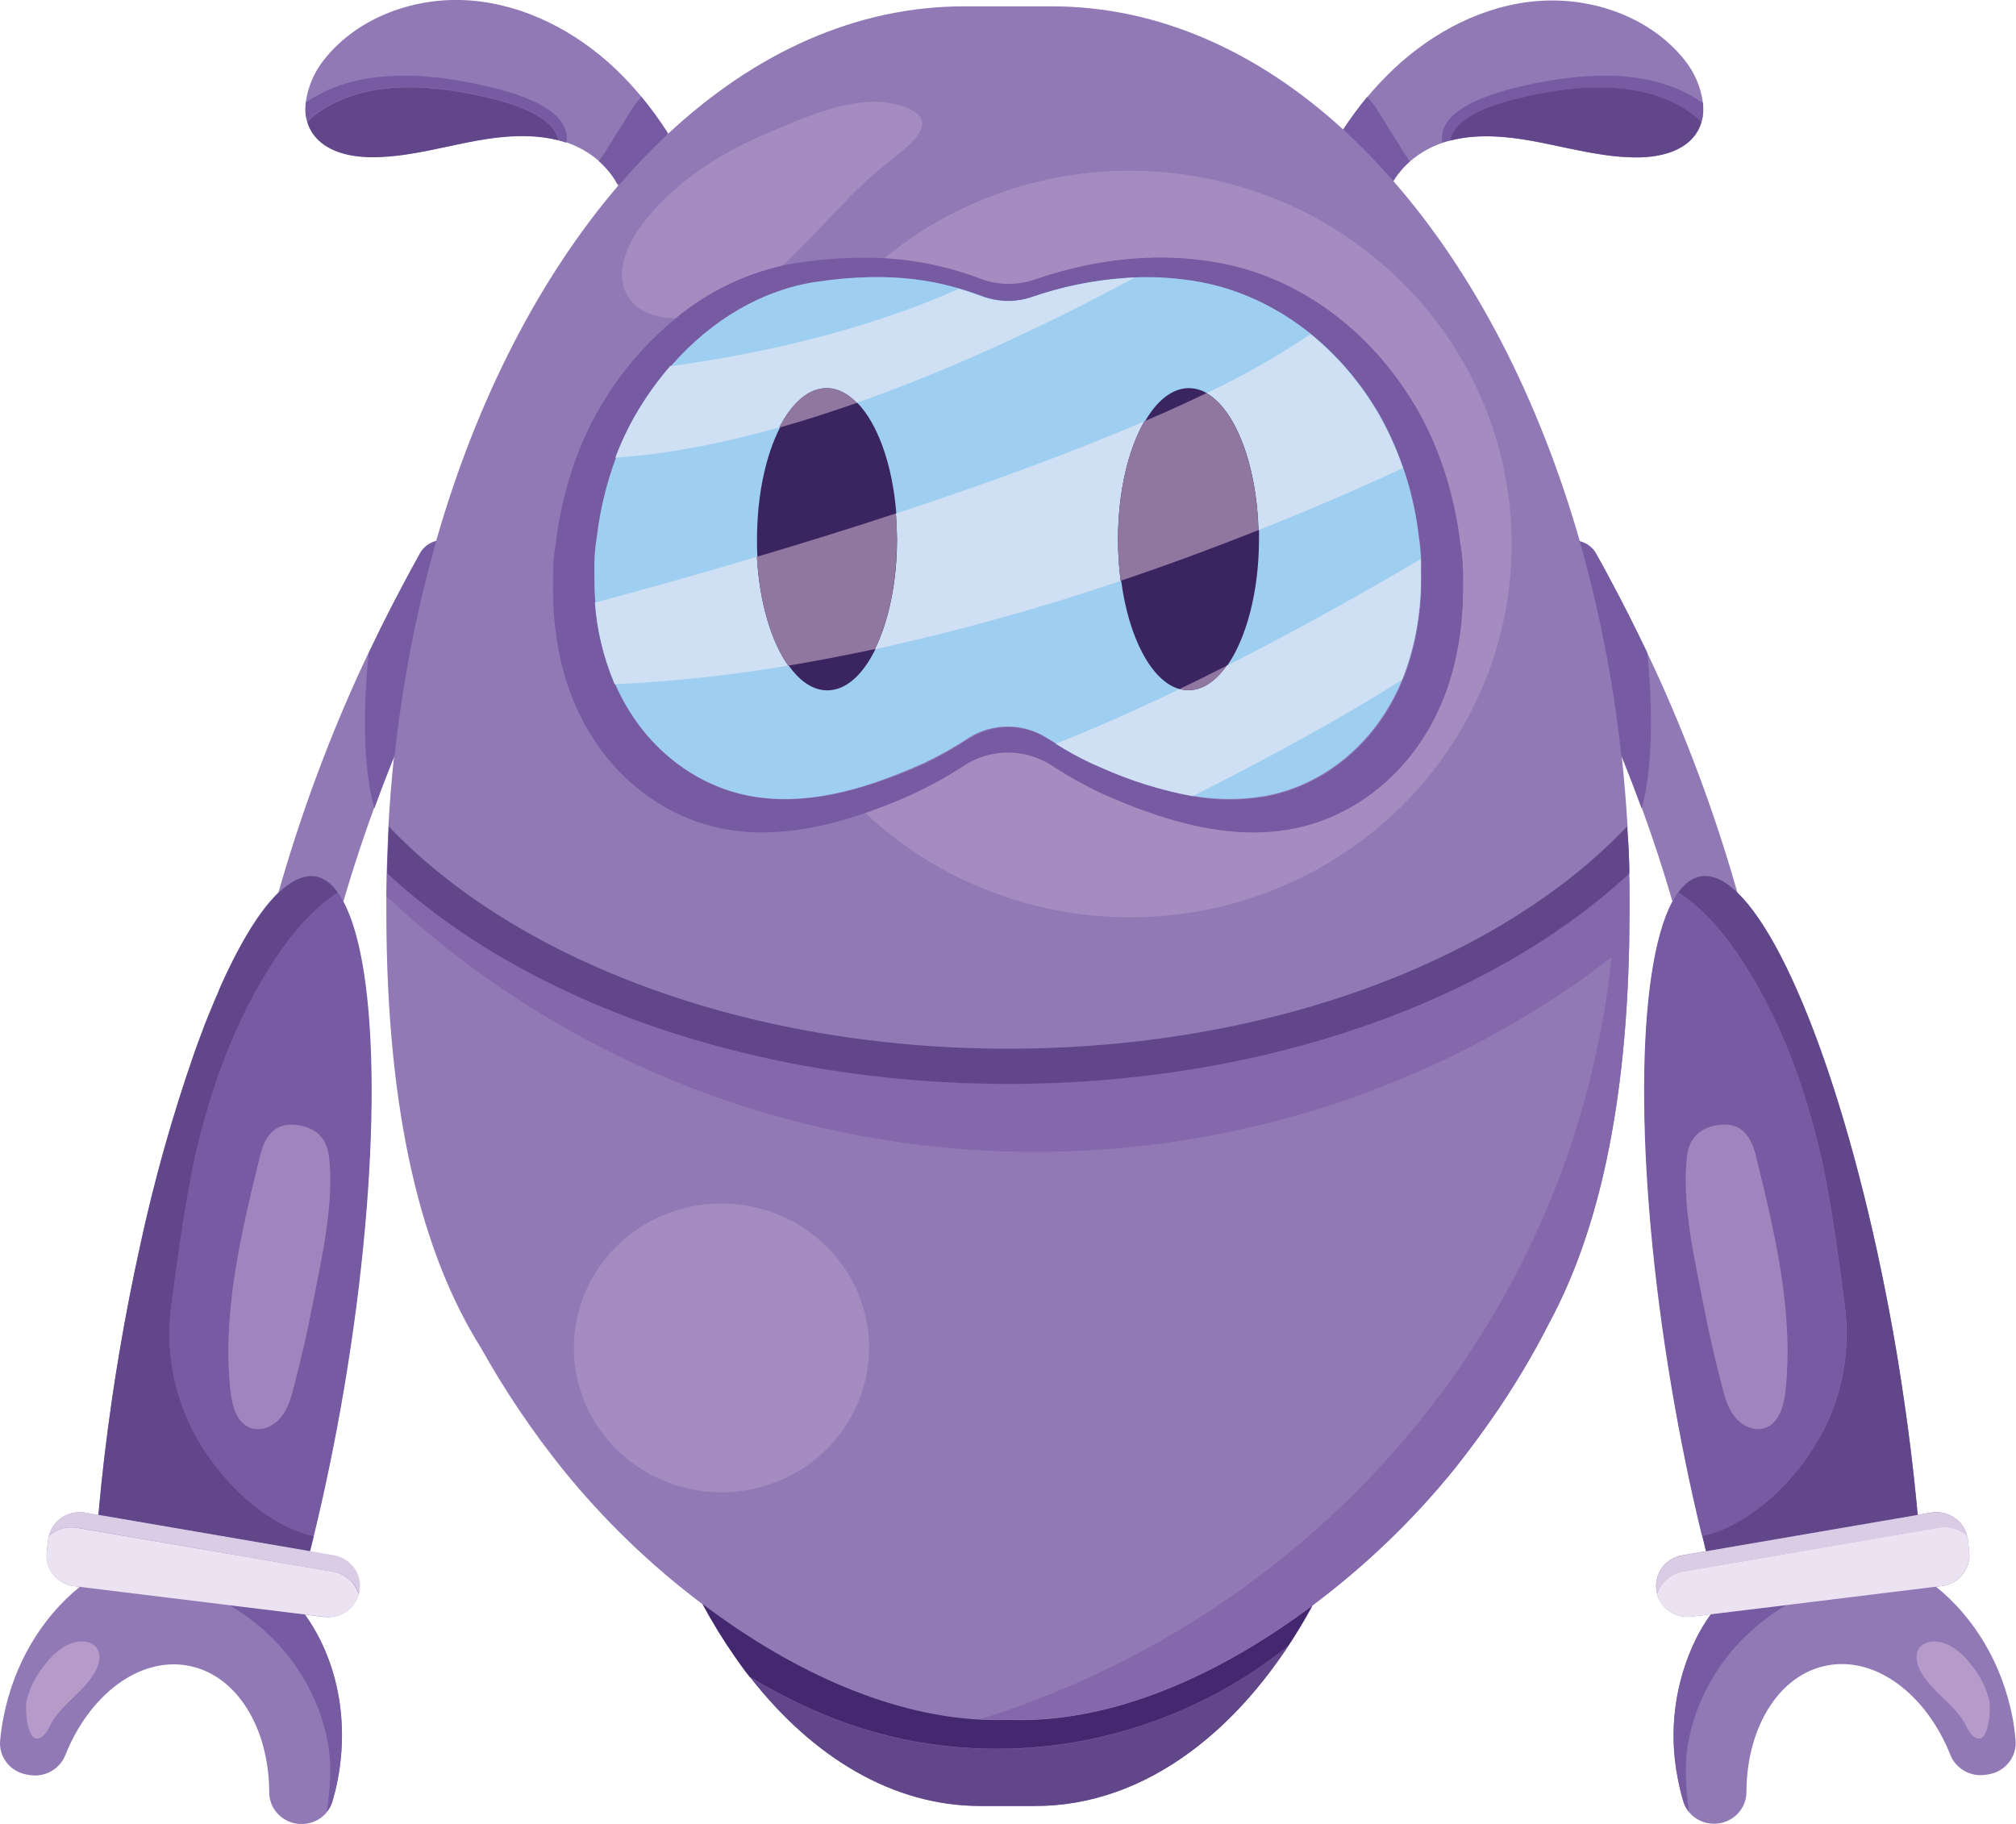 <svg width="42" height="38" viewBox="0 0 42 38" fill="none" xmlns="http://www.w3.org/2000/svg">
<g clip-path="url(#clip0_1_116)">
<path d="M41.931 35.8C41.713 34.65 41.118 33.689 40.335 33.059L40.45 33.045C40.622 33.024 40.778 32.938 40.886 32.806C40.993 32.673 41.044 32.505 41.026 32.337L40.999 32.084C40.995 32.056 40.989 32.028 40.981 32C40.942 31.84 40.843 31.701 40.702 31.611C40.562 31.52 40.392 31.486 40.227 31.514L39.949 31.561C39.871 30.683 39.759 29.754 39.611 28.796C39.578 28.584 39.546 28.374 39.51 28.16C38.726 23.531 37.372 19.731 36.196 18.597C35.768 17.089 35.229 15.613 34.586 14.18C34.498 13.986 34.408 13.797 34.317 13.601V13.595C34.208 13.367 34.097 13.14 33.983 12.915L33.929 12.807C33.814 12.579 33.697 12.353 33.576 12.128C33.469 11.924 33.359 11.722 33.247 11.524C33.21 11.461 33.159 11.406 33.097 11.364C33.085 11.356 33.075 11.345 33.063 11.338H33.055C33.011 11.312 32.964 11.292 32.914 11.278C32.052 8.277 30.707 5.694 29.03 3.774C29.041 3.754 29.052 3.734 29.064 3.715C29.076 3.696 29.08 3.691 29.089 3.68C29.107 3.652 29.127 3.626 29.147 3.603L29.177 3.567C29.198 3.54 29.221 3.515 29.244 3.49C29.254 3.48 29.262 3.47 29.272 3.461C29.305 3.427 29.339 3.394 29.374 3.363C29.599 3.169 29.865 3.026 30.153 2.944C30.173 2.938 30.194 2.935 30.215 2.929C30.842 2.768 31.511 2.853 32.148 2.981C32.807 3.113 33.465 3.287 34.136 3.281C34.582 3.274 35.071 3.158 35.325 2.8C35.351 2.763 35.373 2.725 35.393 2.685C35.396 2.679 35.399 2.672 35.401 2.666C35.417 2.632 35.43 2.598 35.441 2.563C35.441 2.558 35.446 2.553 35.448 2.548C35.449 2.541 35.45 2.535 35.452 2.529C35.457 2.51 35.462 2.491 35.466 2.472L35.473 2.441C35.478 2.411 35.482 2.38 35.485 2.349C35.486 2.316 35.486 2.282 35.485 2.249C35.485 2.215 35.485 2.181 35.479 2.147C35.436 1.815 35.3 1.501 35.087 1.24C34.382 0.362 33.189 -0.064 32.053 0.02C30.917 0.103 29.853 0.665 29.033 1.439C28.635 1.817 28.282 2.24 27.982 2.697C26.197 1.066 24.122 0.132 21.914 0.132H20.085C17.837 0.132 15.727 1.1 13.921 2.785L13.909 2.765C13.743 2.506 13.561 2.257 13.365 2.019C13.195 1.811 13.011 1.614 12.816 1.429C11.997 0.655 10.935 0.097 9.797 0.01C8.659 -0.077 7.463 0.352 6.762 1.23C6.549 1.491 6.413 1.805 6.37 2.137C6.37 2.171 6.365 2.206 6.365 2.239C6.365 2.274 6.365 2.307 6.365 2.341C6.365 2.374 6.373 2.407 6.379 2.44C6.385 2.472 6.393 2.505 6.403 2.537C6.415 2.577 6.43 2.616 6.447 2.653L6.457 2.674C6.476 2.714 6.499 2.752 6.525 2.788C6.779 3.146 7.267 3.263 7.712 3.269C8.385 3.278 9.045 3.102 9.701 2.969C10.338 2.841 11.007 2.757 11.635 2.918C11.655 2.923 11.676 2.926 11.697 2.932C11.73 2.942 11.763 2.953 11.796 2.964C12.046 3.049 12.277 3.181 12.476 3.353C12.511 3.383 12.545 3.415 12.578 3.449C12.587 3.458 12.596 3.468 12.605 3.478C12.629 3.503 12.652 3.528 12.673 3.555C12.683 3.567 12.693 3.579 12.703 3.591C12.723 3.617 12.742 3.644 12.761 3.668C12.769 3.679 12.778 3.691 12.785 3.703C12.81 3.741 12.833 3.78 12.854 3.82C12.862 3.836 12.869 3.853 12.877 3.87C11.245 5.78 9.931 8.321 9.088 11.266C8.948 11.303 8.828 11.392 8.755 11.515C8.588 11.814 8.427 12.116 8.269 12.418C8.176 12.595 8.086 12.772 7.997 12.95C7.977 12.991 7.956 13.033 7.935 13.073C7.857 13.238 7.772 13.404 7.694 13.569C7.694 13.578 7.686 13.585 7.682 13.592C7.591 13.784 7.501 13.976 7.413 14.171C6.77 15.604 6.232 17.081 5.803 18.589C5.62 18.773 5.457 18.975 5.318 19.192L5.3 19.219C5.263 19.276 5.222 19.335 5.188 19.396L5.159 19.444C5.125 19.503 5.09 19.562 5.055 19.624C5.045 19.642 5.035 19.659 5.025 19.677C4.981 19.754 4.938 19.837 4.894 19.921L4.881 19.946C4.846 20.015 4.811 20.084 4.776 20.157C4.767 20.176 4.758 20.195 4.749 20.214C4.719 20.276 4.688 20.34 4.659 20.406L4.623 20.482C4.596 20.543 4.568 20.605 4.545 20.668C4.532 20.698 4.518 20.728 4.506 20.758C4.479 20.82 4.453 20.882 4.427 20.945C4.413 20.978 4.399 21.011 4.386 21.044C4.36 21.107 4.334 21.172 4.307 21.237L4.266 21.34C4.239 21.409 4.212 21.48 4.187 21.552C4.175 21.583 4.163 21.614 4.151 21.646C4.113 21.75 4.073 21.855 4.037 21.963C3.586 23.261 3.214 24.585 2.925 25.927C2.768 26.644 2.619 27.391 2.49 28.161C2.434 28.487 2.385 28.808 2.337 29.127C2.214 29.971 2.118 30.785 2.05 31.563L1.772 31.515C1.606 31.487 1.436 31.522 1.296 31.612C1.156 31.703 1.057 31.842 1.018 32.002C1.01 32.029 1.004 32.057 1 32.086L0.974 32.338C0.956 32.506 1.006 32.675 1.113 32.807C1.221 32.94 1.377 33.026 1.549 33.047L1.663 33.06C0.88 33.691 0.286 34.655 0.068 35.802C0.038 35.96 0.016 36.117 0.002 36.272C-0.011 36.434 0.038 36.595 0.14 36.724C0.241 36.853 0.388 36.941 0.551 36.97L0.608 36.98C0.764 37.008 0.925 36.981 1.063 36.905C1.201 36.828 1.307 36.707 1.363 36.562C1.862 35.314 2.897 34.517 3.913 34.702C4.929 34.886 5.602 35.994 5.609 37.334C5.607 37.471 5.649 37.606 5.729 37.718C5.809 37.831 5.922 37.917 6.054 37.963C6.186 38.01 6.329 38.015 6.464 37.978C6.599 37.942 6.719 37.865 6.807 37.758V37.752C6.832 37.722 6.854 37.689 6.874 37.655C6.895 37.617 6.912 37.576 6.924 37.535C6.969 37.383 7.006 37.23 7.036 37.075C7.282 35.781 6.996 34.536 6.35 33.638L6.752 33.687C6.907 33.706 7.064 33.67 7.195 33.587C7.326 33.504 7.422 33.378 7.467 33.231V33.217C7.492 33.13 7.497 33.039 7.484 32.95C7.47 32.861 7.438 32.776 7.389 32.7C7.34 32.623 7.275 32.558 7.198 32.508C7.122 32.458 7.036 32.424 6.945 32.409L6.45 32.324C6.477 32.218 6.504 32.112 6.529 32.005C6.764 31.038 6.979 30.003 7.161 28.921C7.945 24.262 7.905 20.215 7.15 18.797C7.364 18.06 7.607 17.33 7.877 16.609C7.899 16.549 7.922 16.488 7.944 16.427C8.031 16.201 8.119 15.975 8.21 15.75C8.158 16.235 8.119 16.727 8.091 17.225C8.091 17.293 8.084 17.361 8.081 17.43C8.081 17.449 8.081 17.467 8.081 17.485C8.07 17.705 8.063 17.925 8.057 18.147V18.204C8.057 18.362 8.05 18.52 8.049 18.678C8.049 18.707 8.049 18.736 8.049 18.765C8.049 18.842 8.049 18.918 8.049 18.995C8.049 23.278 8.809 26.15 10.017 28.077C10.514 28.967 11.085 29.816 11.726 30.614C12.574 31.663 13.55 32.606 14.634 33.421C14.833 33.791 15.053 34.149 15.293 34.495L15.298 34.501C15.35 34.578 15.403 34.65 15.455 34.722C15.509 34.799 15.564 34.87 15.62 34.941H15.625C16.933 36.616 18.603 37.624 20.42 37.624H21.57C23.875 37.624 25.949 36.007 27.34 33.451C28.444 32.626 29.439 31.67 30.301 30.604C30.553 30.288 30.796 29.961 31.031 29.627C31.503 28.958 31.925 28.256 32.294 27.527C32.756 26.665 33.137 25.634 33.417 24.408C33.722 23.067 33.907 21.489 33.942 19.631C33.942 19.419 33.948 19.204 33.948 18.985V18.755C33.948 18.747 33.948 18.739 33.948 18.731C33.948 18.551 33.948 18.372 33.94 18.195C33.94 18.189 33.94 18.184 33.94 18.178V18.092C33.94 18.015 33.936 17.942 33.932 17.868L33.928 17.706C33.928 17.702 33.928 17.697 33.928 17.692C33.922 17.545 33.914 17.397 33.907 17.251C33.906 17.246 33.906 17.242 33.907 17.237C33.907 17.229 33.907 17.222 33.907 17.215C33.878 16.719 33.837 16.228 33.785 15.743C33.932 16.106 34.073 16.472 34.208 16.841C34.442 17.484 34.655 18.134 34.845 18.79C34.09 20.208 34.048 24.255 34.834 28.914C35.017 29.996 35.231 31.031 35.467 31.998C35.492 32.105 35.518 32.212 35.545 32.317L35.051 32.402C34.96 32.417 34.873 32.45 34.796 32.5C34.719 32.55 34.654 32.616 34.605 32.692C34.555 32.768 34.522 32.854 34.509 32.943C34.495 33.032 34.501 33.123 34.526 33.211V33.225C34.571 33.371 34.668 33.498 34.799 33.581C34.93 33.664 35.087 33.7 35.242 33.681L35.644 33.632C35.565 33.741 35.492 33.854 35.426 33.971C35.395 34.025 35.365 34.079 35.337 34.135C34.89 35.047 34.757 36.076 34.958 37.069C34.988 37.226 35.025 37.38 35.069 37.529C35.082 37.57 35.098 37.611 35.119 37.649C35.139 37.683 35.161 37.716 35.186 37.746V37.752C35.274 37.859 35.394 37.936 35.529 37.972C35.664 38.009 35.807 38.004 35.939 37.957C36.071 37.91 36.184 37.825 36.264 37.712C36.344 37.599 36.386 37.465 36.384 37.328C36.391 35.988 37.063 34.88 38.079 34.696C39.095 34.511 40.13 35.309 40.63 36.556C40.686 36.701 40.792 36.822 40.93 36.898C41.068 36.975 41.229 37.002 41.385 36.974L41.442 36.964C41.605 36.935 41.752 36.847 41.853 36.718C41.955 36.589 42.004 36.428 41.991 36.266C41.979 36.113 41.959 35.958 41.931 35.8Z" fill="#9179B6"/>
<path d="M12.913 3.836C13.219 3.481 13.543 3.142 13.884 2.82C13.892 2.801 13.901 2.785 13.909 2.766C13.743 2.507 13.561 2.258 13.365 2.019C13.271 2.116 13.189 2.224 13.123 2.34C12.947 2.623 12.77 2.906 12.594 3.188C12.566 3.233 12.516 3.294 12.475 3.356C12.51 3.387 12.544 3.419 12.577 3.453C12.586 3.462 12.595 3.472 12.604 3.482C12.628 3.507 12.651 3.532 12.672 3.559C12.682 3.57 12.692 3.583 12.702 3.595C12.722 3.621 12.742 3.648 12.76 3.672C12.768 3.683 12.777 3.695 12.784 3.707C12.809 3.745 12.832 3.784 12.853 3.824C12.873 3.83 12.893 3.834 12.913 3.836Z" fill="#765AA2"/>
<path d="M11.761 2.657C11.517 2.097 10.398 1.845 9.867 1.737C8.698 1.498 7.389 1.453 6.403 2.113L6.368 2.137C6.368 2.172 6.363 2.206 6.363 2.24C6.363 2.275 6.363 2.308 6.363 2.341C6.363 2.375 6.37 2.408 6.377 2.441C6.383 2.473 6.391 2.506 6.4 2.538C6.484 2.452 6.576 2.375 6.675 2.308C7.581 1.701 8.785 1.742 9.859 1.962C10.347 2.062 11.375 2.293 11.6 2.805C11.617 2.844 11.63 2.885 11.637 2.927C11.658 2.933 11.679 2.936 11.699 2.942C11.732 2.951 11.765 2.962 11.798 2.973C11.821 2.866 11.808 2.755 11.761 2.657Z" fill="#765AA2"/>
<path d="M9.861 1.968C8.786 1.748 7.583 1.707 6.677 2.314C6.578 2.381 6.486 2.458 6.402 2.544C6.414 2.584 6.429 2.623 6.446 2.66L6.456 2.681C6.475 2.721 6.498 2.759 6.524 2.795C6.778 3.153 7.266 3.27 7.712 3.276C8.384 3.285 9.044 3.109 9.7 2.976C10.338 2.848 11.006 2.764 11.634 2.925C11.627 2.887 11.616 2.85 11.6 2.814C11.377 2.299 10.348 2.068 9.861 1.968Z" fill="#61478A"/>
<path d="M29.253 3.188L28.725 2.34C28.658 2.224 28.577 2.116 28.483 2.019C28.304 2.237 28.138 2.464 27.985 2.699C28.353 3.038 28.701 3.396 29.028 3.773C29.039 3.754 29.05 3.734 29.062 3.715C29.073 3.695 29.078 3.691 29.087 3.679C29.105 3.652 29.124 3.626 29.145 3.603L29.174 3.566C29.196 3.54 29.218 3.514 29.242 3.489C29.251 3.479 29.26 3.469 29.269 3.46C29.302 3.426 29.337 3.393 29.372 3.363C29.331 3.294 29.281 3.234 29.253 3.188Z" fill="#765AA2"/>
<path d="M31.979 1.736C31.448 1.845 30.333 2.097 30.085 2.656C30.04 2.755 30.028 2.864 30.051 2.969C30.084 2.959 30.117 2.947 30.15 2.938C30.17 2.932 30.191 2.929 30.212 2.923C30.219 2.885 30.23 2.848 30.245 2.813C30.469 2.299 31.499 2.068 31.985 1.97C33.06 1.75 34.263 1.709 35.169 2.315C35.269 2.383 35.361 2.46 35.444 2.545C35.446 2.539 35.447 2.533 35.449 2.527C35.454 2.508 35.459 2.489 35.463 2.469L35.47 2.439C35.475 2.408 35.479 2.378 35.481 2.347C35.483 2.313 35.483 2.28 35.481 2.246C35.481 2.213 35.481 2.179 35.476 2.145C35.464 2.137 35.452 2.127 35.44 2.12C34.458 1.453 33.149 1.498 31.979 1.736Z" fill="#765AA2"/>
<path d="M35.169 2.314C34.263 1.707 33.06 1.748 31.985 1.968C31.498 2.068 30.469 2.299 30.245 2.811C30.231 2.849 30.221 2.888 30.215 2.927C30.842 2.766 31.511 2.85 32.148 2.979C32.807 3.111 33.465 3.285 34.136 3.278C34.582 3.272 35.071 3.156 35.325 2.798C35.351 2.761 35.373 2.723 35.393 2.683C35.396 2.676 35.399 2.67 35.401 2.663C35.417 2.63 35.43 2.596 35.441 2.561C35.441 2.555 35.446 2.551 35.448 2.545C35.363 2.459 35.27 2.382 35.169 2.314Z" fill="#61478A"/>
<path d="M5.73 34.185C6.264 34.74 6.635 35.425 6.802 36.169C6.927 36.722 6.881 37.223 6.809 37.757V37.751C6.834 37.72 6.856 37.688 6.875 37.654C6.896 37.615 6.913 37.575 6.925 37.533C6.971 37.382 7.008 37.228 7.037 37.073C7.284 35.78 6.998 34.535 6.352 33.636L4.784 33.444C5.131 33.65 5.449 33.899 5.73 34.185Z" fill="#765AA2"/>
<path d="M1.575 34.213C1.292 34.277 1.072 34.495 0.901 34.725C0.732 34.938 0.612 35.185 0.551 35.449C0.519 35.615 0.569 36.478 0.916 36.149C0.972 36.085 1.018 36.012 1.05 35.933C1.281 35.497 1.775 35.237 1.999 34.797C2.077 34.65 2.111 34.461 2.011 34.329C1.91 34.197 1.73 34.179 1.575 34.213Z" fill="#B69BCA"/>
<path d="M9.088 11.275C8.948 11.311 8.828 11.401 8.755 11.524C8.588 11.822 8.427 12.124 8.269 12.427C8.176 12.603 8.086 12.78 7.997 12.958C7.977 13 7.956 13.041 7.935 13.082C7.857 13.246 7.772 13.412 7.694 13.578C7.694 13.586 7.686 13.593 7.682 13.601C7.574 14.645 7.548 15.947 7.798 16.842C7.827 16.765 7.858 16.683 7.888 16.603C7.91 16.542 7.933 16.482 7.955 16.421C8.042 16.194 8.13 15.969 8.221 15.744C8.383 14.233 8.673 12.738 9.088 11.275Z" fill="#765AA2"/>
<path d="M2.925 25.927C2.768 26.644 2.619 27.391 2.49 28.161C2.623 27.389 2.765 26.642 2.925 25.927Z" fill="#765AA2"/>
<path d="M4.034 21.972C4.071 21.864 4.112 21.759 4.148 21.655C4.112 21.759 4.071 21.864 4.034 21.972Z" fill="#765AA2"/>
<path d="M5.993 18.441C5.927 18.487 5.865 18.539 5.806 18.594C5.511 18.878 5.203 19.334 4.898 19.927C5.266 19.211 5.638 18.698 5.993 18.441Z" fill="#765AA2"/>
<path d="M4.426 20.954C4.452 20.891 4.477 20.829 4.504 20.767C4.475 20.829 4.449 20.891 4.426 20.954Z" fill="#765AA2"/>
<path d="M4.661 20.415C4.691 20.35 4.721 20.285 4.751 20.223C4.719 20.285 4.688 20.35 4.661 20.415Z" fill="#765AA2"/>
<path d="M5.712 20.008C4.903 21.244 4.397 22.649 4.066 24.08C3.879 24.894 3.694 26.203 3.569 27.187C3.429 28.205 3.648 29.24 4.191 30.119L4.201 30.135C4.635 30.816 5.22 31.424 5.949 31.789C6.135 31.884 6.333 31.955 6.538 32C6.773 31.032 6.988 29.997 7.171 28.916C7.955 24.257 7.915 20.209 7.159 18.792C7.123 18.723 7.081 18.656 7.035 18.593C6.491 18.951 6.067 19.465 5.712 20.008ZM6.512 27.169C6.402 27.747 6.269 28.319 6.12 28.89C6.062 29.112 5.999 29.341 5.854 29.521C5.709 29.702 5.462 29.821 5.236 29.751C4.936 29.656 4.836 29.291 4.803 28.985C4.624 27.338 5.023 25.688 5.419 24.078C5.529 23.631 5.761 23.346 6.269 23.452C6.634 23.528 6.817 23.758 6.853 24.114C6.961 25.092 6.699 26.215 6.512 27.169Z" fill="#765AA2"/>
<path d="M4.202 30.135L4.193 30.119C3.65 29.24 3.43 28.205 3.57 27.187C3.696 26.203 3.884 24.894 4.067 24.08C4.397 22.649 4.903 21.244 5.714 20.008C6.069 19.465 6.493 18.951 7.038 18.593C6.9 18.403 6.744 18.286 6.568 18.258C6.392 18.231 6.192 18.295 5.993 18.441C5.641 18.698 5.268 19.207 4.895 19.93L4.882 19.956C4.847 20.024 4.812 20.094 4.777 20.166C4.768 20.185 4.759 20.204 4.749 20.223C4.72 20.285 4.689 20.35 4.659 20.415L4.624 20.492C4.597 20.552 4.569 20.614 4.546 20.677C4.532 20.707 4.519 20.738 4.506 20.768C4.48 20.829 4.454 20.891 4.428 20.954C4.414 20.987 4.4 21.02 4.386 21.053C4.361 21.116 4.335 21.181 4.308 21.246L4.267 21.349C4.24 21.419 4.213 21.49 4.188 21.561C4.176 21.593 4.164 21.623 4.152 21.655C4.114 21.759 4.074 21.864 4.038 21.972C3.587 23.268 3.215 24.588 2.925 25.927C2.768 26.644 2.619 27.391 2.49 28.161C2.434 28.487 2.384 28.808 2.337 29.127C2.214 29.971 2.118 30.785 2.05 31.563L6.461 32.32C6.487 32.215 6.514 32.108 6.539 32.002C6.334 31.957 6.136 31.886 5.949 31.791C5.219 31.424 4.637 30.816 4.202 30.135Z" fill="#61478A"/>
<path d="M1.772 31.514C1.606 31.486 1.436 31.521 1.296 31.611C1.156 31.701 1.057 31.84 1.018 32C1.095 31.929 1.187 31.877 1.288 31.847C1.389 31.817 1.495 31.811 1.599 31.828L6.944 32.745C7.069 32.766 7.184 32.821 7.279 32.904C7.373 32.986 7.442 33.093 7.477 33.211C7.502 33.125 7.508 33.034 7.494 32.945C7.481 32.856 7.448 32.77 7.399 32.694C7.35 32.618 7.285 32.553 7.209 32.503C7.132 32.453 7.046 32.419 6.955 32.403L6.461 32.318L2.05 31.561L1.772 31.514Z" fill="#DBCCE5"/>
<path d="M6.944 32.745L1.599 31.831C1.495 31.813 1.389 31.82 1.288 31.849C1.187 31.879 1.095 31.931 1.018 32.002C1.01 32.03 1.004 32.058 1 32.087L0.974 32.339C0.956 32.507 1.006 32.676 1.113 32.808C1.221 32.94 1.377 33.026 1.549 33.047L1.663 33.061L4.787 33.444L6.355 33.636L6.757 33.685C6.912 33.704 7.069 33.669 7.2 33.586C7.331 33.502 7.427 33.376 7.472 33.23V33.215C7.437 33.097 7.369 32.99 7.276 32.907C7.183 32.824 7.068 32.767 6.944 32.745Z" fill="#ECE3F2"/>
<path d="M6.27 23.456C5.762 23.35 5.53 23.635 5.42 24.082C5.028 25.692 4.626 27.34 4.804 28.988C4.838 29.295 4.938 29.657 5.238 29.755C5.461 29.826 5.708 29.706 5.855 29.525C6.003 29.344 6.064 29.116 6.122 28.893C6.269 28.324 6.402 27.75 6.514 27.172C6.697 26.219 6.962 25.095 6.856 24.122C6.816 23.761 6.635 23.531 6.27 23.456Z" fill="#9F85BD"/>
<path d="M35.197 36.169C35.364 35.425 35.735 34.739 36.269 34.185C36.549 33.898 36.865 33.648 37.21 33.441L35.642 33.632C35.563 33.742 35.491 33.855 35.424 33.972C35.394 34.026 35.364 34.08 35.336 34.136C34.889 35.048 34.755 36.077 34.956 37.069C34.986 37.227 35.024 37.381 35.068 37.529C35.08 37.571 35.097 37.611 35.118 37.65C35.137 37.684 35.159 37.717 35.184 37.747V37.753C35.122 37.223 35.075 36.722 35.197 36.169Z" fill="#765AA2"/>
<path d="M41.098 34.725C40.927 34.495 40.706 34.277 40.424 34.213C40.268 34.179 40.084 34.204 39.989 34.329C39.893 34.454 39.925 34.65 40 34.797C40.224 35.237 40.718 35.497 40.949 35.933C40.982 36.012 41.027 36.085 41.084 36.149C41.429 36.478 41.48 35.613 41.447 35.449C41.387 35.185 41.268 34.938 41.098 34.725Z" fill="#B69BCA"/>
<path d="M34.317 13.601C34.208 13.371 34.095 13.141 33.98 12.911L33.926 12.803C33.811 12.575 33.693 12.349 33.573 12.124C33.466 11.92 33.356 11.719 33.244 11.521C33.207 11.457 33.156 11.402 33.094 11.361C33.082 11.352 33.072 11.341 33.06 11.334H33.052C33.008 11.308 32.961 11.288 32.911 11.275C33.326 12.739 33.616 14.234 33.778 15.744C33.925 16.108 34.066 16.474 34.201 16.843C34.451 15.948 34.425 14.645 34.317 13.601Z" fill="#765AA2"/>
<path d="M39.949 31.561C39.871 30.683 39.759 29.754 39.611 28.796C39.759 29.754 39.872 30.683 39.949 31.561Z" fill="#765AA2"/>
<path d="M37.797 30.135L37.806 30.119C38.349 29.24 38.569 28.205 38.429 27.187C38.303 26.203 38.115 24.894 37.932 24.08C37.602 22.649 37.096 21.244 36.286 20.008C35.931 19.465 35.507 18.951 34.96 18.593C34.914 18.656 34.873 18.723 34.836 18.792C34.081 20.209 34.039 24.257 34.825 28.916C35.008 29.997 35.222 31.032 35.458 32C35.663 31.955 35.861 31.884 36.047 31.789C36.78 31.424 37.363 30.816 37.797 30.135ZM35.487 27.169C35.303 26.215 35.038 25.092 35.144 24.118C35.184 23.761 35.364 23.531 35.729 23.456C36.237 23.35 36.468 23.635 36.579 24.082C36.971 25.692 37.374 27.34 37.195 28.989C37.161 29.295 37.062 29.657 36.761 29.755C36.538 29.826 36.291 29.706 36.144 29.525C35.996 29.344 35.935 29.116 35.877 28.893C35.73 28.32 35.597 27.747 35.487 27.169Z" fill="#765AA2"/>
<path d="M39.611 28.796C39.578 28.584 39.546 28.374 39.51 28.16C38.726 23.531 37.372 19.731 36.196 18.597C35.93 18.34 35.673 18.22 35.434 18.258C35.257 18.287 35.1 18.403 34.963 18.593C35.512 18.951 35.934 19.465 36.289 20.008C37.098 21.244 37.603 22.649 37.935 24.08C38.121 24.894 38.306 26.203 38.432 27.187C38.572 28.205 38.353 29.24 37.809 30.119L37.8 30.135C37.366 30.816 36.781 31.424 36.052 31.789C35.866 31.884 35.668 31.955 35.463 32C35.488 32.107 35.514 32.213 35.541 32.318L39.953 31.561C39.872 30.681 39.759 29.755 39.611 28.796Z" fill="#61478A"/>
<path d="M35.055 32.745L40.4 31.831C40.504 31.813 40.611 31.82 40.711 31.849C40.812 31.879 40.904 31.931 40.981 32.002C40.942 31.843 40.843 31.703 40.702 31.613C40.562 31.523 40.392 31.488 40.227 31.516L39.949 31.564L35.538 32.321L35.044 32.406C34.954 32.422 34.868 32.456 34.793 32.506C34.717 32.556 34.653 32.621 34.604 32.697C34.555 32.772 34.523 32.857 34.51 32.946C34.496 33.034 34.502 33.124 34.526 33.211C34.561 33.093 34.63 32.987 34.723 32.904C34.816 32.822 34.931 32.767 35.055 32.745Z" fill="#DBCCE5"/>
<path d="M37.212 33.441L40.335 33.057L40.45 33.044C40.622 33.023 40.778 32.937 40.886 32.804C40.993 32.672 41.044 32.503 41.026 32.335L40.999 32.083C40.995 32.054 40.989 32.026 40.981 31.998C40.904 31.928 40.812 31.875 40.711 31.845C40.611 31.816 40.504 31.809 40.4 31.827L35.055 32.743C34.931 32.765 34.816 32.821 34.723 32.904C34.629 32.986 34.561 33.092 34.526 33.211V33.225C34.571 33.371 34.668 33.498 34.798 33.581C34.929 33.664 35.087 33.7 35.242 33.681L35.644 33.632L37.212 33.441Z" fill="#ECE3F2"/>
<path d="M36.761 29.751C37.062 29.656 37.161 29.291 37.195 28.984C37.374 27.337 36.975 25.687 36.579 24.077C36.468 23.63 36.237 23.345 35.729 23.451C35.364 23.528 35.18 23.758 35.144 24.113C35.038 25.087 35.301 26.21 35.487 27.164C35.597 27.742 35.73 28.314 35.879 28.885C35.937 29.107 35.999 29.337 36.145 29.517C36.291 29.697 36.538 29.821 36.761 29.751Z" fill="#9F85BD"/>
<path d="M14.635 33.411C14.834 33.781 15.054 34.139 15.294 34.485C15.055 34.139 14.836 33.781 14.638 33.411H14.635Z" fill="#61478A"/>
<path d="M26.844 34.284C25.43 35.428 23.71 36.153 21.889 36.374C21.035 36.473 20.172 36.458 19.323 36.329C17.96 36.125 16.773 35.626 15.629 34.943C16.938 36.618 18.608 37.627 20.424 37.627H21.575C23.88 37.627 25.954 36.009 27.345 33.454L27.338 33.458C27.182 33.74 27.017 34.017 26.844 34.284Z" fill="#61478A"/>
<path d="M21.889 36.37C23.71 36.151 25.429 35.427 26.844 34.284C27.017 34.021 27.182 33.743 27.338 33.456C25.475 34.85 23.217 35.917 21.014 35.833C20.815 35.84 20.616 35.837 20.417 35.827C18.386 35.721 16.341 34.706 14.638 33.419C14.836 33.788 15.055 34.147 15.294 34.492L15.299 34.499C15.35 34.575 15.404 34.647 15.455 34.72C15.51 34.797 15.565 34.867 15.621 34.939H15.626C16.769 35.621 17.956 36.12 19.319 36.325C20.169 36.454 21.034 36.469 21.889 36.37Z" fill="#44286F"/>
<path d="M21 22.581C15.649 22.581 10.913 20.845 8.06 18.197C8.06 18.355 8.053 18.513 8.053 18.672C11.316 21.744 15.572 23.609 20.088 23.945C24.605 24.28 29.1 23.066 32.801 20.512C33.064 20.33 33.324 20.139 33.575 19.937C33.2 23.55 31.756 26.978 29.419 29.799C27.081 32.621 23.952 34.714 20.416 35.821C20.616 35.832 20.815 35.835 21.013 35.827C23.216 35.913 25.474 34.847 27.337 33.451L27.344 33.446C28.447 32.622 29.44 31.668 30.301 30.604C30.553 30.288 30.796 29.962 31.031 29.627C31.503 28.958 31.925 28.256 32.294 27.526C32.756 26.665 33.137 25.634 33.417 24.408C33.722 23.067 33.907 21.489 33.942 19.631C33.942 19.419 33.948 19.204 33.948 18.985V18.755C33.948 18.747 33.948 18.739 33.948 18.731C33.948 18.551 33.948 18.372 33.94 18.195C31.087 20.844 26.351 22.581 21 22.581Z" fill="#8568AB"/>
<path d="M8.086 17.477C8.075 17.696 8.067 17.917 8.062 18.139C8.068 17.917 8.076 17.697 8.086 17.478L8.086 17.477Z" fill="#8568AB"/>
<path d="M33.923 17.693C33.917 17.546 33.91 17.398 33.902 17.252C33.91 17.399 33.917 17.546 33.923 17.693Z" fill="#8568AB"/>
<path d="M33.899 17.254V17.216C31.274 19.989 26.474 21.849 20.999 21.849C15.524 21.849 10.73 19.989 8.101 17.219C8.101 17.288 8.094 17.356 8.091 17.425C8.091 17.443 8.091 17.462 8.091 17.481C8.081 17.7 8.072 17.92 8.067 18.142V18.198C10.919 20.846 15.655 22.583 21.006 22.583C26.357 22.583 31.093 20.846 33.946 18.197C33.946 18.192 33.946 18.186 33.946 18.18V18.094C33.946 18.017 33.941 17.945 33.938 17.87L33.933 17.709C33.933 17.704 33.933 17.699 33.933 17.695C33.92 17.547 33.909 17.4 33.899 17.254Z" fill="#61478A"/>
<path d="M18.508 3.381C19.067 2.952 19.71 2.417 18.623 2.164C17.782 1.969 16.695 2.471 15.941 2.793C14.95 3.215 14.022 3.826 13.377 4.675C13.05 5.108 12.8 5.705 13.078 6.169C13.279 6.504 13.674 6.629 14.084 6.629C14.723 6.097 15.482 5.722 16.298 5.534C17.06 4.844 17.707 3.995 18.508 3.381Z" fill="#A48BC0"/>
<path d="M23.538 3.557C21.667 3.555 19.856 4.201 18.425 5.38C19.114 5.42 19.791 5.565 20.433 5.811C20.792 5.945 21.187 5.951 21.55 5.827C22.542 5.486 23.894 5.203 25.403 5.479C26.987 5.77 28.518 6.806 29.514 8.514C29.984 9.319 30.298 10.309 30.422 11.328C30.467 11.59 30.485 11.856 30.477 12.122C30.493 13.007 30.356 13.885 30.03 14.652C29.392 16.158 28.148 17.048 26.894 17.274C25.64 17.5 24.366 17.14 23.158 16.621L22.919 16.516C22.56 16.344 22.214 16.148 21.883 15.931C21.619 15.766 21.312 15.678 20.998 15.678C20.684 15.678 20.378 15.766 20.113 15.931C19.782 16.149 19.436 16.344 19.077 16.516L18.842 16.621C18.573 16.736 18.302 16.842 18.027 16.937C18.965 17.82 20.109 18.464 21.361 18.813C22.612 19.162 23.932 19.206 25.204 18.94C26.477 18.674 27.663 18.106 28.659 17.287C29.655 16.468 30.43 15.422 30.917 14.242C31.403 13.061 31.586 11.782 31.449 10.516C31.312 9.251 30.86 8.037 30.132 6.982C29.404 5.928 28.422 5.064 27.273 4.467C26.124 3.869 24.842 3.557 23.541 3.557L23.538 3.557Z" fill="#A48BC0"/>
<path d="M19.078 16.515C19.437 16.343 19.783 16.148 20.115 15.93C20.379 15.765 20.686 15.677 21 15.677C21.313 15.677 21.62 15.765 21.885 15.93C22.216 16.148 22.562 16.343 22.92 16.515L23.16 16.62C24.368 17.139 25.642 17.499 26.896 17.273C28.15 17.047 29.392 16.158 30.031 14.651C30.357 13.884 30.494 13.005 30.479 12.121C30.487 11.855 30.468 11.589 30.424 11.327C30.301 10.308 29.984 9.318 29.515 8.513C28.52 6.806 26.988 5.769 25.404 5.479C23.895 5.202 22.544 5.486 21.551 5.827C21.189 5.95 20.793 5.945 20.434 5.811C19.792 5.565 19.114 5.42 18.425 5.38C17.814 5.35 17.201 5.383 16.597 5.479C16.496 5.495 16.398 5.513 16.298 5.535C15.482 5.722 14.723 6.097 14.084 6.627C13.439 7.157 12.897 7.796 12.485 8.514C12.015 9.319 11.701 10.309 11.577 11.328C11.532 11.59 11.514 11.856 11.522 12.122C11.506 13.007 11.643 13.885 11.97 14.652C12.608 16.158 13.851 17.048 15.105 17.274C16.082 17.449 17.065 17.27 18.027 16.937C18.302 16.842 18.576 16.736 18.842 16.621L19.078 16.515ZM15.643 16.591C14.517 16.388 13.404 15.595 12.822 14.257H12.81C12.803 14.241 12.796 14.225 12.789 14.21C12.571 13.681 12.438 13.121 12.398 12.552H12.409C12.392 12.34 12.385 12.127 12.389 11.913C12.382 11.672 12.399 11.43 12.439 11.192C12.507 10.626 12.641 10.07 12.84 9.535H12.829C12.945 9.224 13.087 8.922 13.254 8.634C13.461 8.277 13.702 7.94 13.974 7.628H13.987C14.832 6.659 15.897 6.046 16.999 5.88C18.645 5.633 19.664 5.88 20.484 6.182C20.637 6.238 20.798 6.269 20.961 6.275H20.996H21.045C21.196 6.272 21.345 6.246 21.488 6.199C22.119 5.978 22.779 5.842 23.448 5.796C23.491 5.796 23.536 5.79 23.581 5.788L23.646 5.785C24.101 5.767 24.557 5.799 25.005 5.88C26.444 6.144 27.835 7.086 28.739 8.64C29.183 9.431 29.464 10.3 29.565 11.197C29.605 11.435 29.622 11.676 29.615 11.918C29.629 12.721 29.504 13.518 29.207 14.218C28.628 15.586 27.501 16.394 26.361 16.599C25.864 16.684 25.355 16.682 24.858 16.595C24.203 16.475 23.565 16.276 22.959 16.004L22.742 15.909C22.485 15.789 22.237 15.653 21.999 15.501H22.006L21.812 15.38C21.571 15.23 21.292 15.151 21.007 15.151C20.723 15.151 20.443 15.23 20.203 15.38C19.902 15.578 19.588 15.756 19.262 15.912L19.045 16.006C17.939 16.47 16.783 16.798 15.643 16.592V16.591Z" fill="#765AA2"/>
<path d="M29.559 11.19C29.458 10.294 29.178 9.425 28.734 8.634C27.829 7.083 26.438 6.141 25 5.874C24.552 5.793 24.096 5.761 23.64 5.778L23.575 5.782C23.531 5.782 23.486 5.787 23.442 5.79C22.773 5.836 22.114 5.972 21.483 6.192C21.34 6.24 21.19 6.266 21.04 6.269H20.99H20.956C20.793 6.263 20.631 6.231 20.478 6.176C19.659 5.869 18.637 5.627 16.993 5.873C15.891 6.04 14.827 6.653 13.982 7.621H13.968C13.697 7.934 13.456 8.271 13.249 8.628C13.082 8.916 12.94 9.218 12.824 9.529H12.835C12.636 10.064 12.501 10.62 12.434 11.186C12.393 11.424 12.377 11.666 12.383 11.907C12.383 12.121 12.383 12.334 12.403 12.546H12.392C12.433 13.115 12.565 13.674 12.784 14.203C12.791 14.219 12.797 14.235 12.804 14.251H12.816C13.402 15.59 14.515 16.382 15.638 16.585C16.778 16.791 17.934 16.463 19.031 15.992L19.249 15.897C19.575 15.741 19.889 15.564 20.19 15.366C20.43 15.216 20.709 15.136 20.994 15.136C21.279 15.136 21.558 15.216 21.798 15.366L21.993 15.486H21.986C22.224 15.638 22.472 15.774 22.729 15.895L22.946 15.99C23.552 16.262 24.189 16.46 24.844 16.58C25.341 16.668 25.85 16.669 26.348 16.585C27.488 16.379 28.615 15.571 29.194 14.203C29.49 13.504 29.616 12.708 29.602 11.903C29.61 11.665 29.596 11.426 29.559 11.19Z" fill="#9ECEF0"/>
<path d="M23.84 8.778C22.248 9.463 20.441 10.115 18.673 10.695H18.664C18.677 10.869 18.685 11.049 18.685 11.232C18.685 12.136 18.508 12.951 18.224 13.525H18.235C19.966 13.146 21.674 12.671 23.35 12.102C23.312 11.814 23.293 11.524 23.294 11.234C23.294 10.24 23.507 9.356 23.84 8.778Z" fill="#CFDFF4"/>
<path d="M26.217 11.047L26.226 11.043C27.419 10.569 28.439 10.118 29.224 9.754C29.095 9.365 28.927 8.99 28.721 8.634C28.356 7.997 27.875 7.431 27.302 6.962C26.614 7.425 25.891 7.835 25.138 8.189H25.133C25.733 8.532 26.181 9.674 26.217 11.047Z" fill="#CFDFF4"/>
<path d="M15.767 11.601C14.496 11.98 13.337 12.302 12.409 12.55H12.398C12.439 13.12 12.572 13.679 12.79 14.208C12.797 14.223 12.804 14.239 12.811 14.255H12.822C14.031 14.198 15.235 14.068 16.428 13.868C16.067 13.371 15.819 12.551 15.767 11.601Z" fill="#CFDFF4"/>
<path d="M26.228 11.043L26.219 11.047C26.181 9.667 25.733 8.532 25.134 8.19H25.14C25.027 8.123 24.899 8.088 24.768 8.086C24.423 8.086 24.105 8.344 23.855 8.776L23.84 8.783C23.507 9.36 23.292 10.245 23.292 11.236C23.291 11.527 23.31 11.816 23.347 12.104L23.358 12.1C23.515 13.291 23.99 14.193 24.573 14.357H24.568C24.629 14.374 24.692 14.382 24.755 14.383C25.051 14.383 25.326 14.193 25.556 13.868L25.572 13.861C25.964 13.296 26.229 12.327 26.229 11.233C26.231 11.17 26.23 11.106 26.228 11.043Z" fill="#3A2561"/>
<path d="M18.664 10.697H18.673C18.595 9.675 18.281 8.822 17.859 8.39H17.852C17.66 8.194 17.447 8.084 17.225 8.084C16.844 8.084 16.499 8.394 16.238 8.904H16.251C15.956 9.48 15.771 10.311 15.771 11.236C15.771 11.359 15.771 11.481 15.781 11.601H15.771C15.822 12.55 16.07 13.371 16.424 13.87H16.434C16.664 14.194 16.939 14.383 17.235 14.383C17.627 14.383 17.976 14.057 18.238 13.525H18.227C18.511 12.951 18.688 12.136 18.688 11.232C18.685 11.054 18.677 10.871 18.664 10.697Z" fill="#3A2561"/>
<path d="M18.685 11.233C18.685 11.051 18.677 10.871 18.664 10.697C17.674 11.022 16.697 11.325 15.778 11.597H15.767C15.819 12.547 16.067 13.368 16.421 13.867H16.43C17.034 13.765 17.632 13.65 18.224 13.524C18.508 12.952 18.685 12.137 18.685 11.233Z" fill="#8F779F"/>
<path d="M25.134 8.19C24.728 8.386 24.3 8.58 23.855 8.771L23.84 8.778C23.507 9.356 23.292 10.24 23.292 11.232C23.291 11.522 23.31 11.812 23.347 12.1L23.358 12.096C24.386 11.749 25.347 11.391 26.216 11.045C26.181 9.674 25.733 8.532 25.134 8.19Z" fill="#8F779F"/>
<path d="M17.221 8.085C17.447 8.085 17.66 8.194 17.849 8.391H17.855C20.147 7.583 22.266 6.525 23.637 5.785L23.572 5.788C23.527 5.788 23.483 5.793 23.439 5.796C22.77 5.842 22.111 5.978 21.479 6.199C21.337 6.246 21.187 6.272 21.036 6.275H20.996H20.987H20.953C20.786 6.27 20.621 6.239 20.465 6.182C20.308 6.124 20.147 6.068 19.974 6.018C17.879 6.955 15.567 7.41 13.979 7.628H13.965C13.694 7.941 13.453 8.278 13.246 8.635C13.079 8.923 12.937 9.225 12.821 9.536H12.832C13.929 9.459 15.082 9.229 16.226 8.907C16.497 8.395 16.841 8.085 17.221 8.085Z" fill="#CFDFF4"/>
<path d="M17.221 8.085C16.841 8.085 16.495 8.395 16.235 8.905H16.248C16.787 8.752 17.323 8.58 17.852 8.393C17.66 8.194 17.447 8.085 17.221 8.085Z" fill="#8F779F"/>
<path d="M29.599 11.912C29.599 11.824 29.599 11.736 29.599 11.648C28.579 12.25 27.141 13.066 25.576 13.861L25.56 13.868C25.33 14.193 25.055 14.383 24.759 14.383C24.696 14.382 24.633 14.374 24.572 14.357C23.72 14.768 22.847 15.159 22 15.493H21.993C22.231 15.645 22.479 15.781 22.736 15.902L22.953 15.997C23.559 16.269 24.196 16.467 24.852 16.587C26.301 15.853 27.909 14.991 29.211 14.161C29.491 13.444 29.622 12.679 29.599 11.912Z" fill="#CFDFF4"/>
<path d="M25.558 13.868C25.236 14.032 24.908 14.194 24.576 14.354H24.57C24.631 14.371 24.694 14.379 24.757 14.38C25.053 14.383 25.329 14.197 25.558 13.868Z" fill="#8F779F"/>
<path d="M18.106 28.083C18.106 27.488 17.925 26.907 17.588 26.412C17.25 25.917 16.77 25.532 16.208 25.304C15.646 25.076 15.028 25.016 14.431 25.132C13.835 25.248 13.287 25.535 12.856 25.955C12.426 26.376 12.133 26.912 12.015 27.495C11.896 28.079 11.957 28.683 12.189 29.233C12.422 29.783 12.816 30.253 13.322 30.583C13.828 30.914 14.422 31.09 15.03 31.09C15.846 31.09 16.628 30.773 17.205 30.209C17.781 29.645 18.105 28.881 18.106 28.083Z" fill="#A48BC0"/>
</g>
<defs>
<clipPath id="clip0_1_116">
<rect width="42" height="38" fill="white"/>
</clipPath>
</defs>
</svg>
